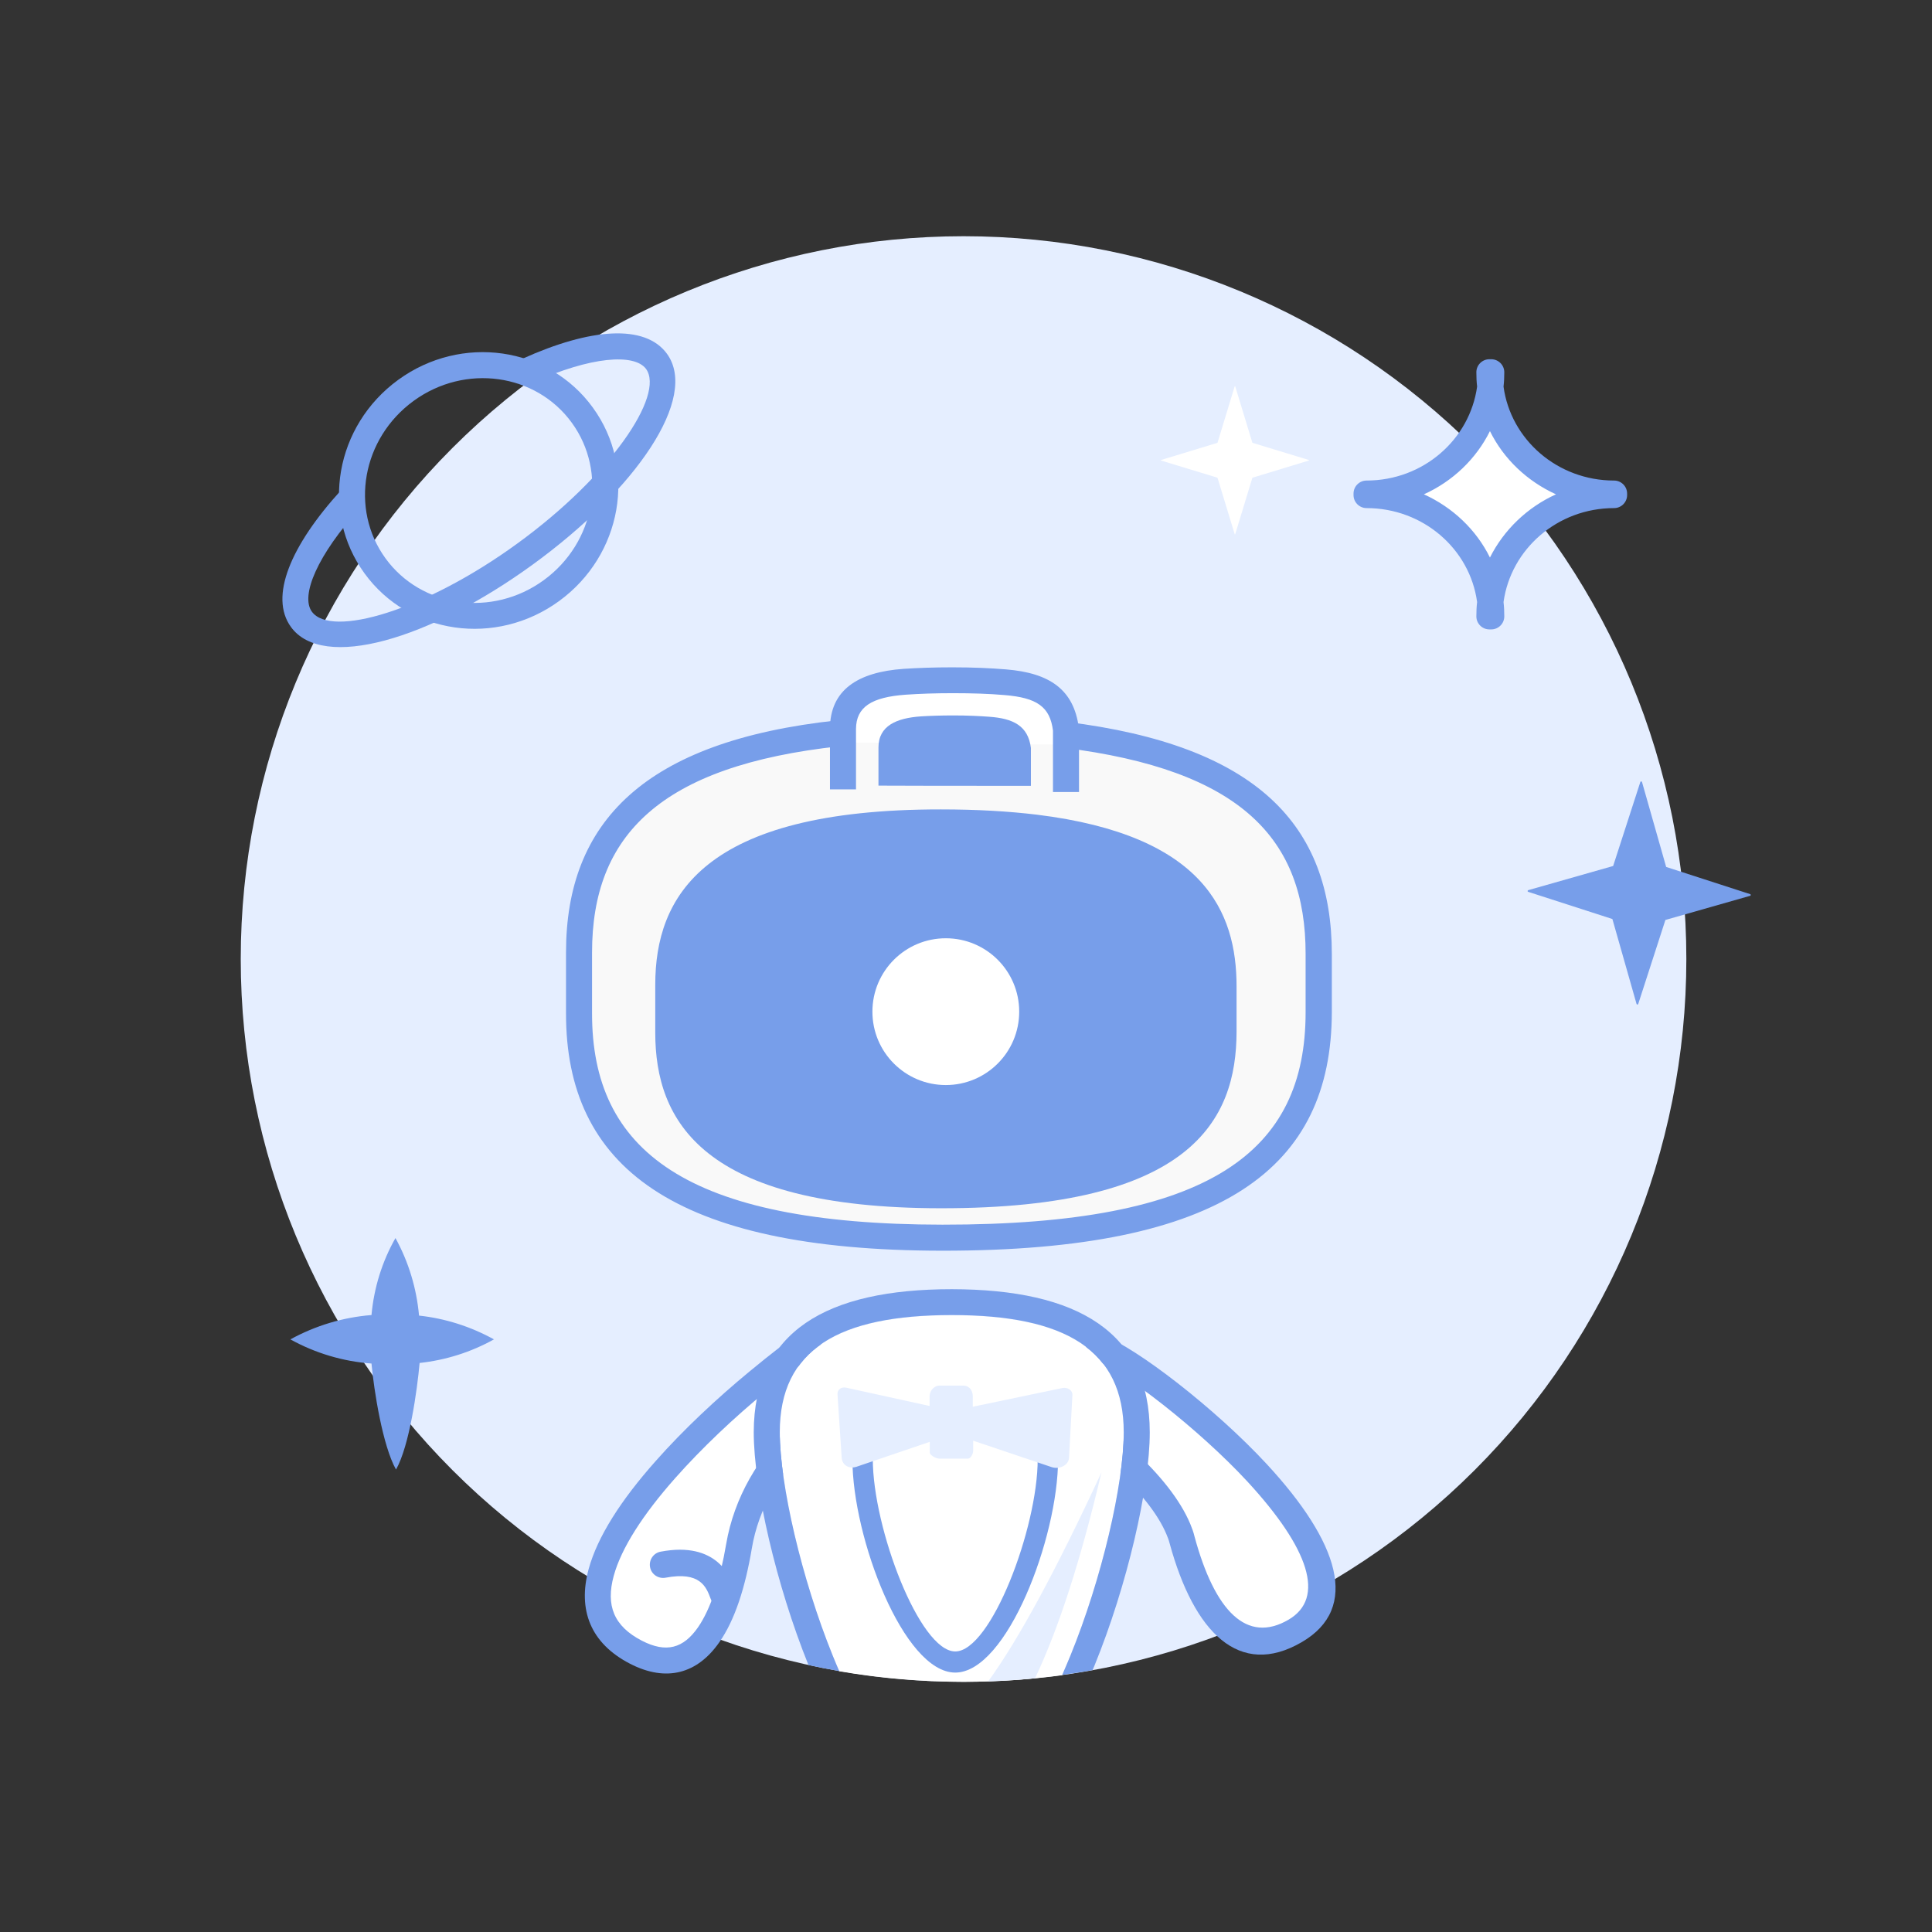 <svg width="200" height="200" viewBox="0 0 200 200" fill="none" xmlns="http://www.w3.org/2000/svg">
<rect x="0" y="0" width="200" height="200" fill="#333333" stroke="none"/>
<path d="M24.922 99.277C24.922 119.122 32.805 138.154 46.837 152.186C60.87 166.218 79.901 174.102 99.746 174.102C119.591 174.102 138.623 166.218 152.655 152.186C166.687 138.154 174.57 119.122 174.57 99.277C174.57 79.433 166.687 60.401 152.655 46.369C138.623 32.336 119.591 24.453 99.746 24.453C79.901 24.453 60.87 32.336 46.837 46.369C32.805 60.401 24.922 79.433 24.922 99.277Z" fill="#E5EEFF"/>
<path d="M43.379 136.191C43.125 133.379 42.305 130.645 40.938 128.164C39.551 130.605 38.711 133.32 38.457 136.133C35.508 136.367 32.656 137.227 30.059 138.652C32.637 140.078 35.508 140.938 38.457 141.152C38.711 143.945 39.609 149.668 40.996 152.129C42.383 149.668 43.184 143.926 43.438 141.094C46.133 140.801 48.75 139.98 51.133 138.652C48.73 137.324 46.094 136.484 43.379 136.191Z" fill="#779EEA"/>
<path d="M153.574 42.91L145.488 51.328L154.16 59.258L162.812 51.328L153.574 42.91Z" fill="white"/>
<path d="M147.402 51.172C150.371 52.52 152.812 54.824 154.238 57.715C155.684 54.844 158.105 52.52 161.074 51.172C158.105 49.824 155.664 47.52 154.238 44.629C152.812 47.5 150.391 49.824 147.402 51.172ZM140.117 51.172V51.094C140.117 50.352 140.723 49.746 141.465 49.746C147.324 49.746 152.148 45.508 152.91 40.02C152.852 39.531 152.832 39.023 152.832 38.535C152.832 37.793 153.438 37.188 154.18 37.188H154.375C155.117 37.188 155.723 37.793 155.723 38.535C155.723 39.043 155.703 39.531 155.645 40.02C156.387 45.508 161.23 49.746 167.09 49.746C167.832 49.746 168.438 50.352 168.438 51.094V51.25C168.438 51.992 167.832 52.598 167.09 52.598C161.23 52.598 156.406 56.836 155.645 62.324C155.703 62.812 155.723 63.32 155.723 63.809C155.723 64.551 155.117 65.156 154.375 65.156H154.18C153.438 65.156 152.832 64.551 152.832 63.809C152.832 63.301 152.852 62.812 152.91 62.324C152.168 56.836 147.324 52.598 141.465 52.598C140.723 52.598 140.117 51.992 140.117 51.25V51.172ZM59.199 43.77C55.488 38.652 48.145 37.617 42.812 41.504C37.48 45.391 36.191 52.676 39.902 57.793C43.613 62.91 50.957 63.945 56.289 60.059C61.621 56.172 62.91 48.887 59.199 43.77ZM61.367 42.188C65.977 48.516 64.394 57.48 57.871 62.227C51.348 66.973 42.344 65.703 37.734 59.355C33.125 53.008 34.707 44.062 41.23 39.316C47.754 34.57 56.777 35.859 61.367 42.188Z" fill="#779EEA"/>
<path d="M55.195 39.59L54.102 37.129C61.113 33.965 66.777 33.516 69.043 36.621C72.344 41.172 65.879 50.645 55.156 58.438C44.434 66.23 33.418 69.453 30.117 64.902C27.852 61.777 30.078 56.484 35.313 50.742L37.305 52.559C32.871 57.422 31.074 61.66 32.285 63.32C34.277 66.055 44.004 63.223 53.574 56.25C63.145 49.297 68.848 40.918 66.875 38.184C65.645 36.562 61.133 36.914 55.195 39.59ZM172.402 95.234L169.59 103.926C169.57 103.984 169.512 104.004 169.473 103.984C169.434 103.965 169.414 103.945 169.414 103.926L166.914 95.137L158.203 92.324C158.145 92.305 158.125 92.246 158.145 92.207C158.164 92.168 158.184 92.148 158.203 92.148L166.992 89.648L169.805 80.957C169.824 80.898 169.883 80.879 169.922 80.898C169.961 80.918 169.981 80.938 169.981 80.957L172.481 89.746L181.172 92.559C181.231 92.578 181.25 92.637 181.231 92.676C181.211 92.715 181.191 92.734 181.172 92.734L172.402 95.234Z" fill="#779EEA"/>
<path d="M83.594 139.336C82.988 138.828 50.938 163.359 65.84 171.035C72.715 174.59 75.449 166.387 76.504 160.039C77.246 155.645 79.648 151.387 83.086 148.418L89.238 143.086" fill="white"/>
<path d="M83.867 140.645C83.848 140.645 83.828 140.664 83.809 140.684C83.574 140.82 83.242 141.035 82.812 141.328C81.875 141.992 80.645 142.949 79.316 144.023C75.977 146.758 72.637 149.922 69.902 153.008C66.543 156.797 64.316 160.273 63.535 163.125C62.695 166.191 63.535 168.34 66.445 169.844C68.984 171.152 70.742 170.625 72.246 168.477C73.574 166.563 74.551 163.516 75.176 159.824C75.977 155.117 78.535 150.586 82.207 147.422L88.359 142.09C88.926 141.602 89.766 141.66 90.254 142.227C90.742 142.793 90.684 143.633 90.117 144.121L83.965 149.453C80.762 152.227 78.516 156.191 77.832 160.273C77.148 164.336 76.074 167.715 74.453 170.02C72.207 173.242 69.004 174.18 65.215 172.227C61.133 170.117 59.785 166.66 60.938 162.422C61.855 159.082 64.277 155.293 67.891 151.23C70.723 148.027 74.18 144.785 77.617 141.953C82.031 138.32 83.379 137.383 84.473 138.301C85.039 138.789 85.117 139.629 84.629 140.195C84.414 140.43 84.141 140.586 83.867 140.645Z" fill="#779EEA"/>
<path d="M113.75 139.512C119.18 141.465 145.215 162.324 134.063 168.828C127.93 172.402 124.238 166.25 122.363 159.395C120.605 152.93 110.02 146.055 110.02 146.055" fill="white"/>
<path d="M113.301 140.781C112.598 140.527 112.246 139.766 112.5 139.062C112.754 138.359 113.516 138.008 114.219 138.262C117.598 139.492 125.762 145.762 131.133 151.562C138.594 159.629 140.84 166.465 134.746 170C128.301 173.75 123.594 169.004 121.074 159.746C120.996 159.434 120.879 159.121 120.742 158.809C119.863 156.719 117.988 154.395 115.41 151.992C114.082 150.762 112.637 149.59 111.191 148.516C110.684 148.145 110.215 147.812 109.805 147.52C109.551 147.344 109.375 147.227 109.297 147.168C108.672 146.758 108.496 145.937 108.906 145.312C109.316 144.687 110.137 144.512 110.762 144.922C110.879 145 111.055 145.117 111.328 145.312C111.777 145.625 112.266 145.977 112.793 146.367C114.297 147.48 115.82 148.711 117.226 150.02C120.078 152.656 122.168 155.254 123.223 157.773C123.398 158.203 123.555 158.613 123.652 159.043C125.762 166.836 129.082 170.176 133.379 167.676C137.226 165.43 135.547 160.332 129.141 153.379C124.043 147.871 116.191 141.836 113.301 140.781Z" fill="#779EEA"/>
<path d="M110.215 76.074C132.227 78.789 136.523 88.926 136.504 98.769V104.785C136.504 116.426 130.645 128.145 97.539 128.125C66.094 128.105 59.922 116.543 59.941 104.902V98.594C59.941 88.438 64.668 78.301 86.836 75.898" fill="#F9F9F9"/>
<path d="M110.059 77.402L110.391 74.727C130.156 77.168 137.871 85.449 137.871 98.769V104.785C137.832 120.82 126.758 129.492 97.539 129.473C69.609 129.453 58.574 120.684 58.594 104.902V98.594C58.594 85.117 66.68 76.719 86.68 74.57L86.973 77.246C68.281 79.258 61.289 86.523 61.289 98.594V104.902C61.27 119.062 70.977 126.758 97.559 126.777C125.391 126.797 135.156 119.18 135.156 104.785V98.769C135.176 86.856 128.496 79.688 110.059 77.402Z" fill="#779EEA"/>
<path d="M87.285 76.856V75.449C87.285 72.012 90.059 70.82 93.691 70.566C95.059 70.469 96.68 70.41 98.633 70.41C100.801 70.41 102.598 70.488 104.082 70.606C107.676 70.898 109.941 72.012 110.371 75.488V77.09" fill="white"/>
<path d="M103.984 71.953C102.422 71.816 100.645 71.758 98.633 71.758C96.797 71.758 95.195 71.816 93.769 71.914C90.195 72.168 88.633 73.203 88.613 75.449V81.719H85.918V75.449C85.918 71.445 88.769 69.57 93.555 69.238C95.039 69.141 96.699 69.082 98.594 69.082C100.664 69.082 102.52 69.16 104.16 69.297C108.691 69.668 111.172 71.406 111.68 75.352L111.699 75.527V81.992H109.004V75.625C108.691 73.164 107.344 72.227 103.984 71.953Z" fill="#779EEA"/>
<path d="M106.719 81.348V77.422C106.426 75.117 104.863 74.375 102.422 74.199C101.406 74.121 100.176 74.062 98.692 74.062C97.363 74.062 96.231 74.102 95.313 74.16C92.832 74.336 90.938 75.117 90.938 77.383V81.328C93.848 81.348 99.121 81.348 106.719 81.348ZM107.344 84.336C104.434 83.984 101.152 83.789 97.402 83.789C72.695 83.769 67.832 92.871 67.832 101.953V106.895C67.832 116.016 72.676 125.059 97.383 125.078C123.399 125.098 127.988 115.918 128.008 106.816V102.109C128.008 94.394 124.649 86.465 107.344 84.336ZM75.007 166.801C74.499 166.801 74.031 166.527 73.796 166.039C73.718 165.863 73.64 165.688 73.562 165.492C73.113 164.281 72.488 162.641 68.894 163.324C68.152 163.461 67.429 162.973 67.293 162.23C67.156 161.488 67.644 160.766 68.386 160.629C74.226 159.516 75.652 163.285 76.121 164.516C76.16 164.613 76.218 164.77 76.238 164.809C76.57 165.492 76.296 166.312 75.613 166.645C75.418 166.742 75.203 166.801 75.007 166.801Z" fill="#779EEA"/>
<path d="M98.535 136.152C86.797 136.152 80.742 139.727 80.723 148.281C80.723 153.652 82.969 163.438 86.211 171.426C86.426 171.973 86.66 172.5 86.875 173.008C91.055 173.73 95.352 174.102 99.746 174.102C103.203 174.102 106.621 173.867 109.961 173.418C110.254 172.773 110.527 172.129 110.801 171.445C114.062 163.457 116.328 153.691 116.328 148.32C116.328 139.746 110.273 136.152 98.535 136.152Z" fill="white"/>
<path d="M129.648 49.453L127.871 55.293C127.871 55.312 127.852 55.332 127.832 55.312C127.813 55.312 127.813 55.293 127.813 55.293L126.035 49.453L120.195 47.676C120.176 47.676 120.156 47.656 120.176 47.637C120.176 47.617 120.195 47.617 120.195 47.617L126.035 45.84L127.813 40C127.813 39.98 127.832 39.961 127.852 39.98C127.871 39.98 127.871 40 127.871 40L129.648 45.84L135.488 47.617C135.508 47.617 135.527 47.637 135.508 47.656C135.508 47.676 135.488 47.676 135.488 47.676L129.648 49.453Z" fill="white"/>
<path d="M107.148 173.73C109.59 168.594 111.875 161.504 114.023 152.422C109.336 162.539 105.43 169.746 102.305 174.043C103.926 173.984 105.547 173.887 107.148 173.73Z" fill="#E5EEFF"/>
<path d="M98.535 133.457C85.508 133.457 78.047 137.852 78.027 148.262C78.027 154.004 80.352 164.082 83.691 172.363C84.746 172.598 85.801 172.793 86.875 172.988C86.66 172.48 86.426 171.953 86.211 171.406C82.969 163.418 80.723 153.652 80.723 148.262C80.723 139.707 86.797 136.133 98.535 136.133C110.273 136.133 116.328 139.727 116.328 148.281C116.328 153.652 114.062 163.418 110.801 171.406C110.527 172.09 110.234 172.734 109.961 173.379C111.016 173.242 112.07 173.066 113.105 172.891C113.164 172.734 113.242 172.578 113.301 172.422C116.68 164.141 119.023 154.043 119.023 148.281C119.023 137.891 111.562 133.477 98.535 133.457Z" fill="#779EEA"/>
<path d="M90.352 150.527V151.035C90.352 158.184 95.195 170.957 98.887 170.957C102.578 170.957 107.422 158.203 107.422 151.055V150.547H109.531V151.055C109.531 159.16 104.238 173.145 98.887 173.145C93.535 173.145 88.242 159.16 88.242 151.055V150.547H90.352V150.527Z" fill="#779EEA"/>
<path d="M97.91 112.324C93.711 112.324 90.312 108.926 90.312 104.727C90.312 100.527 93.711 97.129 97.91 97.129C102.109 97.129 105.508 100.527 105.508 104.727C105.508 108.926 102.109 112.324 97.91 112.324Z" fill="white"/>
<path d="M100.703 145.625V144.609C100.703 143.672 100.078 143.438 99.766 143.438H97.207C96.894 143.438 96.231 143.77 96.231 144.609V145.547L87.598 143.652C87.051 143.535 86.66 143.887 86.699 144.355L87.129 150.879C87.168 151.621 87.832 152.109 88.672 151.836L96.25 149.258V150.371C96.25 150.645 96.914 150.996 97.227 150.996H100.195C100.508 150.996 100.742 150.469 100.742 150.195V149.141L108.867 151.875C109.707 152.148 110.625 151.66 110.664 150.918L111.016 144.395C111.035 143.926 110.508 143.574 109.961 143.691L100.703 145.625Z" fill="#E5EEFF"/>
</svg>
